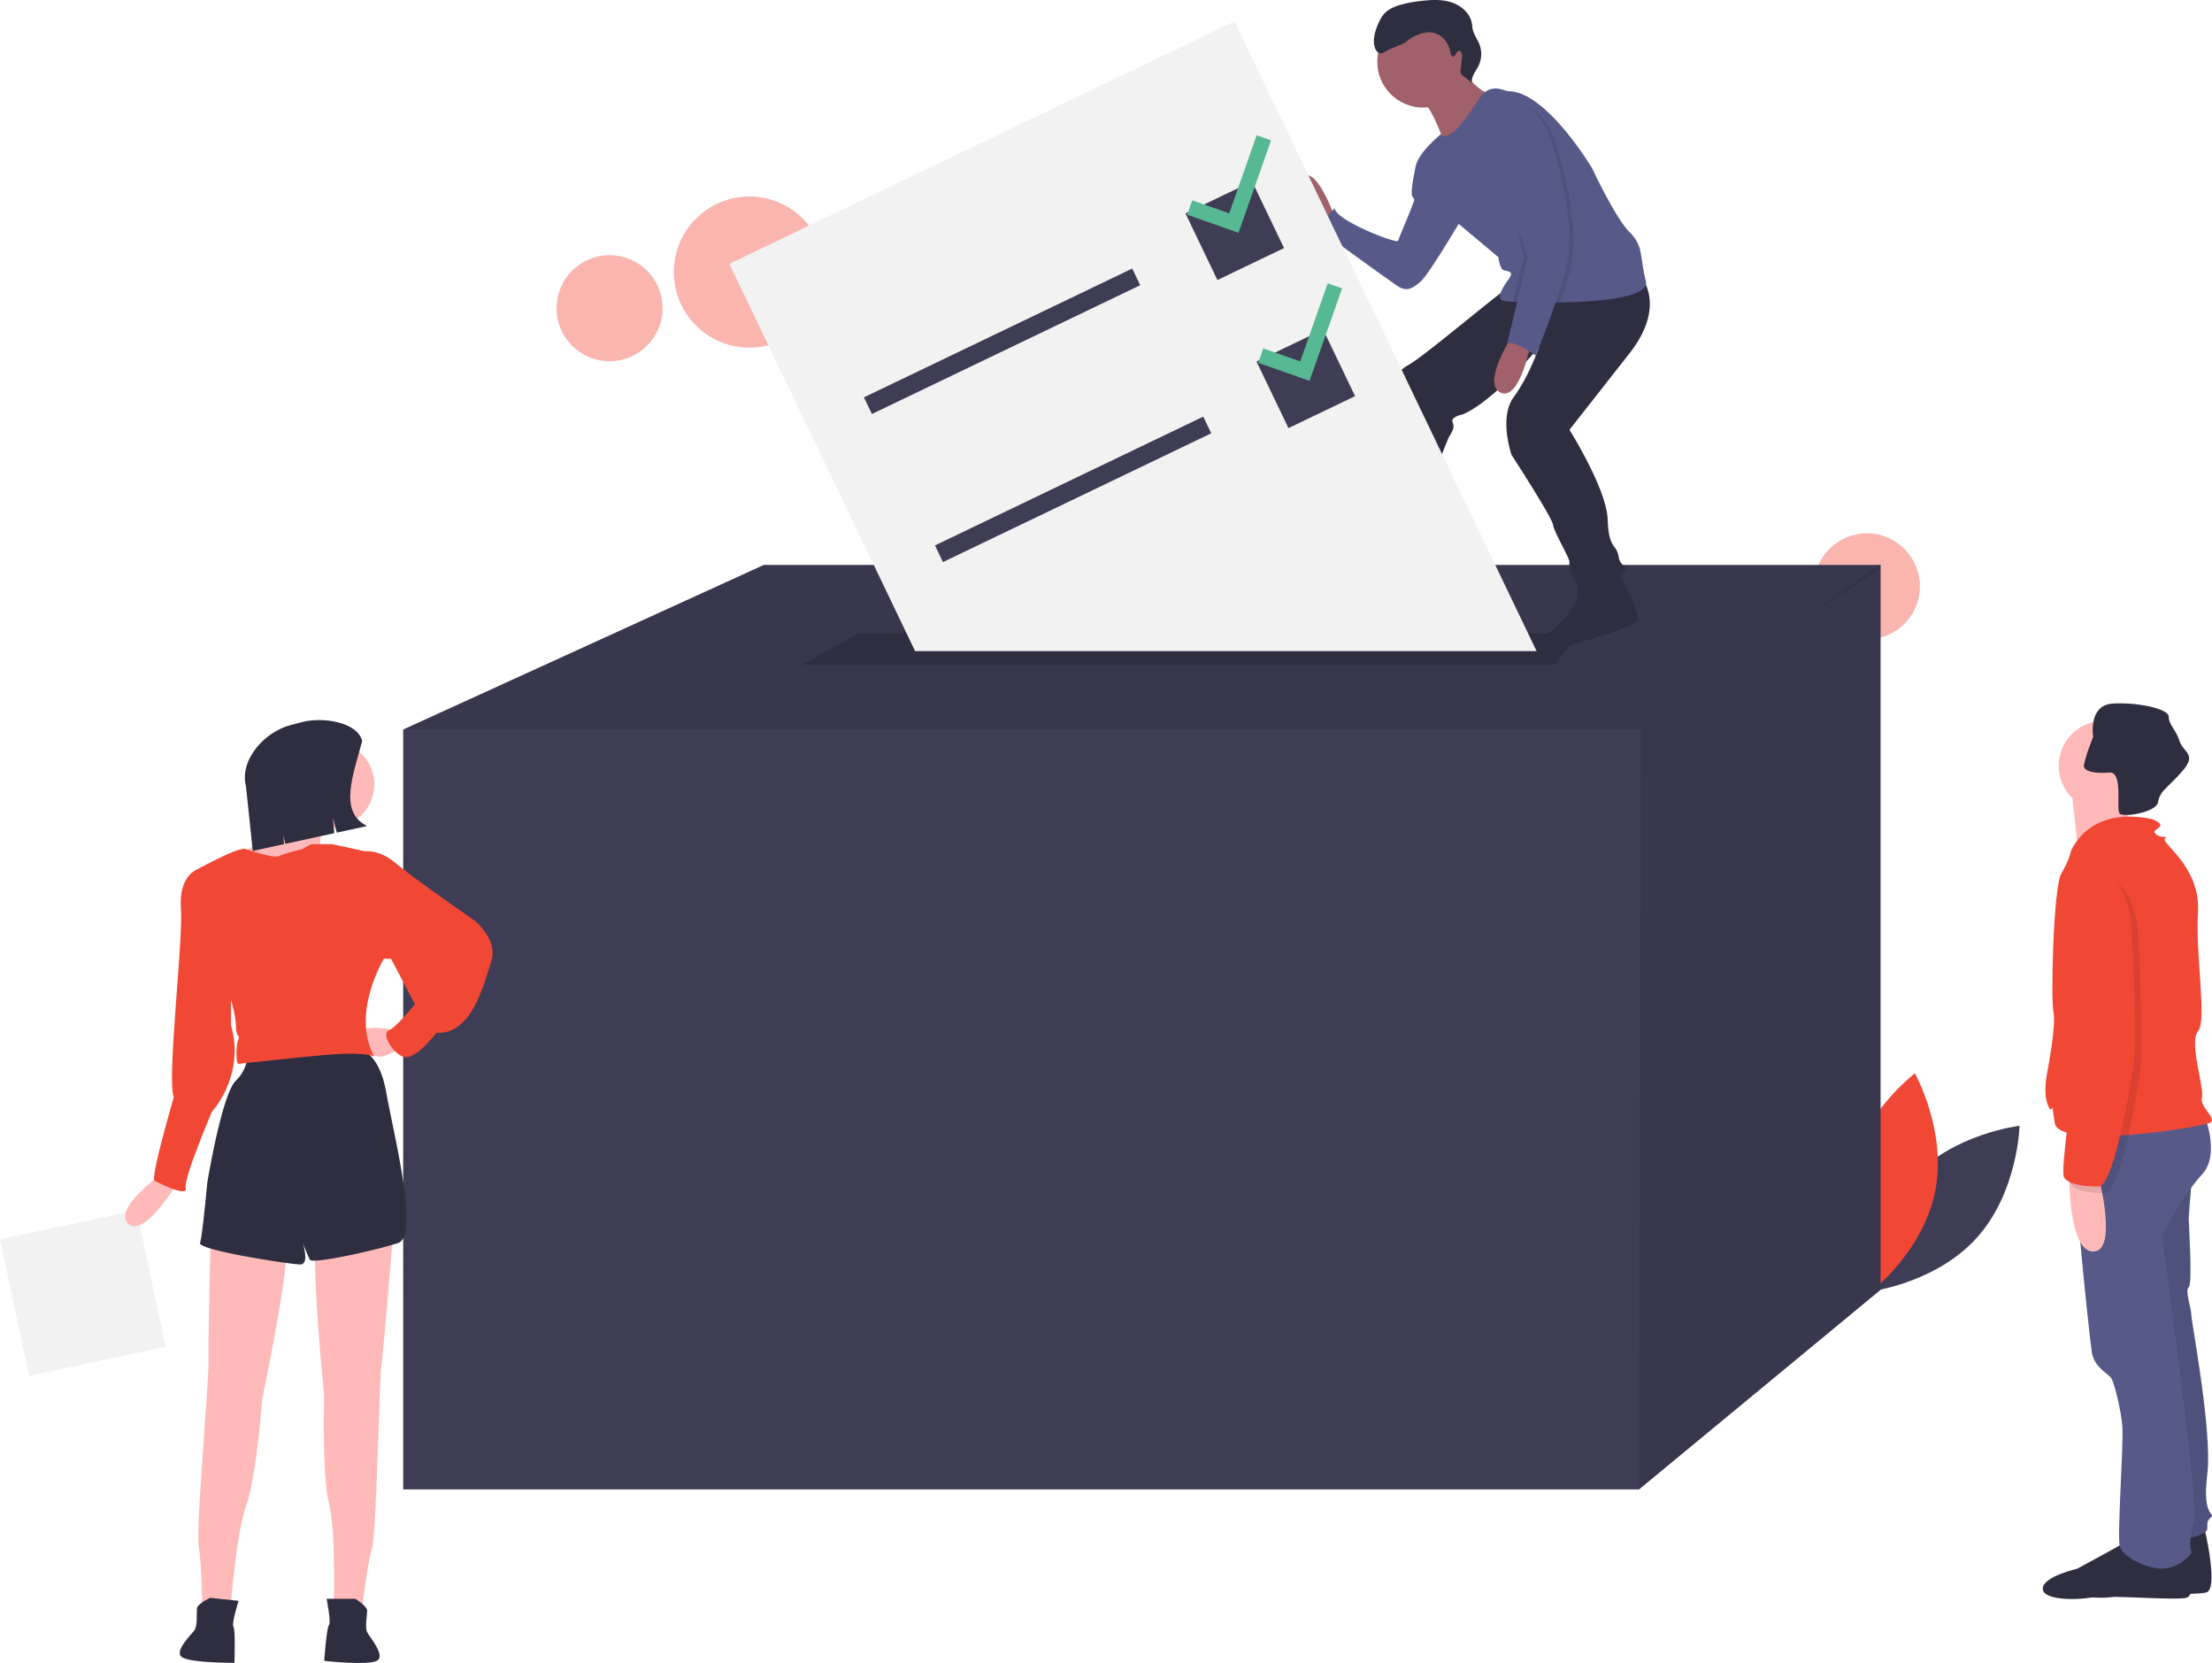 <svg id="b143eb5c-1646-401d-af9e-18dec362a251" data-name="Layer 1" xmlns="http://www.w3.org/2000/svg" width="914.817" height="687.575" viewBox="0 0 914.817 687.575"><title>voting</title><circle cx="772.098" cy="242.425" r="21.92" fill="#f14836" opacity="0.4"/><circle cx="309.93" cy="112.501" r="31.248" fill="#f14836" opacity="0.4"/><circle cx="252.098" cy="127.425" r="21.92" fill="#f14836" opacity="0.4"/><path d="M933.049,593.762c-17.32,18.962-17.949,46.584-17.949,46.584s27.453-3.122,44.773-22.084,17.949-46.584,17.949-46.584S950.369,574.8,933.049,593.762Z" transform="translate(-142.592 -106.213)" fill="#3f3d56"/><path d="M942.833,599.218c-5.241,25.141-27.272,41.815-27.272,41.815s-13.534-24.088-8.293-49.229S934.54,549.989,934.54,549.989,948.074,574.077,942.833,599.218Z" transform="translate(-142.592 -106.213)" fill="#f14836"/><polygon points="777.746 233.581 777.746 533.289 677.843 615.818 166.746 615.818 166.746 301.631 315.876 233.581 777.746 233.581" fill="#3f3d56"/><polygon points="777.746 233.581 777.746 234.782 741.882 258.788 677.843 301.631 166.746 301.631 315.876 233.581 777.746 233.581" opacity="0.1"/><polygon points="777.746 233.581 777.746 533.289 677.843 615.818 678.567 300.907 741.882 258.788 777.167 233.581 777.746 233.581" opacity="0.1"/><polygon points="643.094 274.845 331.803 274.845 354.969 261.814 653.23 261.814 643.094 274.845" fill="#2f2e41"/><path d="M1054.352,738.332s6.035,25.236.549,26.334-32.368.743-38.952,1.84-20.299-.743-20.299-5.681,14.264-8.229,14.264-8.229,20.299-10.972,20.847-11.521S1054.352,738.332,1054.352,738.332Z" transform="translate(-142.592 -106.213)" fill="#2f2e41"/><path d="M1049.415,589.657s-1.646,18.653-1.646,20.299,1.646,27.431,0,28.528,1.097,8.778,1.097,11.521,8.778,48.278,6.583,65.834,3.292,15.91,1.646,17.556-1.646,1.646-1.646,4.938-17.556,6.035-17.556,6.035L1018.692,623.123l9.875-36.209Z" transform="translate(-142.592 -106.213)" fill="#575a89"/><path d="M1049.415,589.657s-1.646,18.653-1.646,20.299,1.646,27.431,0,28.528,1.097,8.778,1.097,11.521,8.778,48.278,6.583,65.834,3.292,15.91,1.646,17.556-1.646,1.646-1.646,4.938-17.556,6.035-17.556,6.035L1018.692,623.123l9.875-36.209Z" transform="translate(-142.592 -106.213)" opacity="0.1"/><path d="M1046.672,746.013s5.486,19.75,0,20.847-32.368-1.257-38.952-.16-20.299,1.257-20.299-3.681,14.264-8.229,14.264-8.229,20.299-10.972,20.847-11.521S1046.672,746.013,1046.672,746.013Z" transform="translate(-142.592 -106.213)" fill="#2f2e41"/><path d="M1054.352,567.713s6.583,15.91-1.097,24.139-16.458,24.688-16.458,25.785,15.361,110.272,13.167,117.404-1.646,11.521-1.097,12.618-5.486,7.132-12.07,7.132-16.458-4.938-17.556-9.326,1.646-42.243,1.097-49.375-3.292-17.556-4.389-19.75-7.132-4.389-8.229-10.972-9.875-90.522-7.132-93.265S1054.352,567.713,1054.352,567.713Z" transform="translate(-142.592 -106.213)" fill="#575a89"/><circle cx="870.066" cy="316.665" r="18.653" fill="#ffb9b9"/><path d="M1024.178,432.204s-3.84,20.299-1.097,22.493-20.847,5.486-20.847,5.486-2.743-26.882-3.292-29.625S1024.178,432.204,1024.178,432.204Z" transform="translate(-142.592 -106.213)" fill="#ffb9b9"/><path d="M998.942,458.538s6.583-19.202,33.466-13.715c0,0,4.938,1.646,3.292,3.292s-3.292,1.646-1.097,3.292,4.938,0,3.292,1.646,14.813,11.521,13.715,30.174,3.84,44.986,0,49.375,2.743,23.59,1.646,27.431,6.583,8.778,3.292,10.424-62.542,11.521-64.188,0-.549-3.292-2.194-6.035-2.194-7.681-1.097-13.715,3.84-20.847,2.743-26.334,0-51.57,3.292-57.056S998.942,458.538,998.942,458.538Z" transform="translate(-142.592 -106.213)" fill="#f14836"/><path d="M1010.463,592.4s8.229,31.271-2.194,31.271-9.875-32.368-9.875-32.368Z" transform="translate(-142.592 -106.213)" fill="#ffb9b9"/><path d="M1004.428,422.878c0,1.591,2.304,2.6,5.876,2.831h.005a29.891,29.891,0,0,0,4.543-.088c2.282-.208,3.226,1.937,3.615,4.767.636,4.669-.252,11.214.773,12.24,1.415,1.415,11.735-.005,14.961-3.215a2.981,2.981,0,0,0,.949-1.723,9.166,9.166,0,0,1,2.754-5.119c1.904-2.079,4.614-4.383,7.67-8.048,5.486-6.583,0-7.132-1.646-12.07s-4.389-6.583-4.389-9.875-12.618-6.035-23.042-5.486-8.229,13.715-8.229,13.715-.62,1.591-1.361,3.643a57.214,57.214,0,0,0-2.436,7.911A3.986,3.986,0,0,0,1004.428,422.878Z" transform="translate(-142.592 -106.213)" fill="#2f2e41"/><path d="M1006.623,466.767s18.653-1.097,20.299,26.334,1.097,53.216,1.097,53.764-7.681,52.667-14.813,52.667-12.618-1.097-14.264-3.84,4.389-42.243,4.389-42.243,2.743-41.695-1.646-54.862S996.748,468.413,1006.623,466.767Z" transform="translate(-142.592 -106.213)" opacity="0.1"/><path d="M1003.88,464.024s18.653-1.097,20.299,26.334,1.097,53.216,1.097,53.764-7.681,52.667-14.813,52.667-12.618-1.097-14.264-3.84,4.389-42.243,4.389-42.243,2.743-41.695-1.646-54.862S994.004,465.67,1003.88,464.024Z" transform="translate(-142.592 -106.213)" fill="#f14836"/><path d="M694.573,195.854s-8.129-23.032-14-15.806,9.032,19.419,9.032,19.419Z" transform="translate(-142.592 -106.213)" fill="#a0616a"/><path d="M732.96,173.273,728.07,175.086s-2.336,10.381-1.432,12.188,1.355.452,0,4.065-5.419,13.097-5.871,14.452-26.194-8.581-26.194-13.548c0,0-5.419,6.323-8.129,7.677,0,0,29.807,21.677,33.871,24.387s6.323,1.355,9.935-1.806,18.968-29.355,18.968-29.355Z" transform="translate(-142.592 -106.213)" fill="#575a89"/><path d="M719.863,333.596s.452,4.968,1.355,5.419,7.677,11.742,0,14-12.194,1.355-14,2.258-33.419,2.71-33.871-2.258,15.355-5.871,15.355-5.871,14.452-9.484,16.71-14.452S719.863,333.596,719.863,333.596Z" transform="translate(-142.592 -106.213)" fill="#2f2e41"/><path d="M811.541,342.628s10.839,18.516,8.129,20.774-29.099,10.487-32.968,10.839c-4.968.452-8.581-3.613-4.516-5.871s12.645-11.742,12.645-14.903v-8.129Z" transform="translate(-142.592 -106.213)" fill="#2f2e41"/><path d="M821.928,221.596s9.484,11.742-5.419,30.71L791.67,283.919s15.355,24.387,15.806,37.032,3.613,9.935,4.516,15.355,4.968,2.71,1.806,6.774-14.903,7.677-18.516,4.516a11.196,11.196,0,0,1-3.613-9.032c0-1.806-6.323-12.194-6.774-15.355s-17.161-28.903-17.161-28.903-5.419-15.355.903-23.936,10.501-20.75,10.501-20.75-18.63,22.557-31.726,27.976c0,0-4.968.903-4.065,3.161s0,3.613-1.355,5.871-10.839,28.452-14,35.226-1.806,10.839-5.419,13.097-19.871.452-19.871-1.806,2.258-8.129,3.613-11.29,12.194-39.742,11.29-46.065.452-14.903,7.226-18.516,41.097-32.968,42.903-32.968S821.928,221.596,821.928,221.596Z" transform="translate(-142.592 -106.213)" fill="#2f2e41"/><circle cx="588.562" cy="25.512" r="18.968" fill="#a0616a"/><path d="M746.509,133.531s5.871,10.387,13.097,11.742-18.968,22.129-18.968,22.129-6.323-19.871-11.742-20.774S746.509,133.531,746.509,133.531Z" transform="translate(-142.592 -106.213)" fill="#a0616a"/><path d="M727.992,175.983c0,5.871,17.613,22.581,17.613,22.581l16.71,14s.452,4.968,2.258,5.419,4.065.452,2.258,3.161-6.323,8.581-2.258,9.484a33.199,33.199,0,0,0,3.699.352c1.084.063,2.357.122,3.789.176,3.342.117,7.524.194,12.054.163q1.931-.007,3.929-.045c17.076-.339,36.856-2.303,35.239-8.775-2.71-10.839-.903-14.452-6.774-20.323s-15.355-26.194-15.355-26.194-18.968-32.065-34.774-32.065l-3.283-.863a7.519,7.519,0,0,0-8.206,3.152c-3.17,4.828-8.17,12.081-11.092,14.42-4.516,3.613-5.221,1.021-5.221,1.021S727.992,170.112,727.992,175.983Z" transform="translate(-142.592 -106.213)" fill="#575a89"/><path d="M768.186,244.628s-13.097,20.323-4.968,23.936,12.645-21.226,12.645-21.226Z" transform="translate(-142.592 -106.213)" fill="#a0616a"/><path d="M743.554,129.582c-.728-.092-.958-1.01-1.081-1.734-.656-3.874-3.543-7.548-7.422-8.173a10.51,10.51,0,0,0-4.422.356,16.779,16.779,0,0,0-5.674,2.793,9.36,9.36,0,0,1-2.836,1.781c-.712.209-3.734,1.553-4.44,1.78-1.552.5-2.837,2.125-4.436,1.803-1.53-.308-2.111-2.155-2.356-3.696-.56-3.51,1.449-8.748,3.447-11.688,1.516-2.231,4.081-3.515,6.646-4.351a47.752,47.752,0,0,1,9.218-1.832c4.219-.498,8.589-.763,12.632.541s7.725,4.494,8.48,8.675c.157.871.187,1.763.379,2.627.47,2.107,1.864,3.878,2.677,5.878a11.319,11.319,0,0,1-.345,9.176c-1.126,2.265-3.084,4.441-2.662,6.935l-3.485-2.748a2.531,2.531,0,0,1-1.163-2.962l.507-4.364a3.84,3.84,0,0,0-.226-2.359C745.441,125.314,744.768,129.735,743.554,129.582Z" transform="translate(-142.592 -106.213)" fill="#2f2e41"/><path d="M776.315,213.467l-4.254,17.69c4.29.154,9.967.235,15.983.117,1.517-4.552,2.967-9.299,4.078-13.743,4.065-16.258-2.71-41.097-6.323-52.839s-12.645-14.903-12.645-14.903a41.185,41.185,0,0,0-10.387,5.419C756.896,159.273,776.315,213.467,776.315,213.467Z" transform="translate(-142.592 -106.213)" opacity="0.1"/><path d="M772.702,212.564l-4.43,18.417c1.084.063,2.357.122,3.789.176,3.342.117,7.524.194,12.054.163,1.63-4.837,3.207-9.94,4.394-14.691,4.065-16.258-2.71-41.097-6.323-52.839s-11.516,1.129-11.516,1.129,3.161-7.677-2.71-3.613S772.702,212.564,772.702,212.564Z" transform="translate(-142.592 -106.213)" opacity="0.1"/><path d="M771.347,148.886s9.032,3.161,12.645,14.903,10.387,36.581,6.323,52.839S777.67,253.209,777.67,253.209s-8.581-6.323-11.742-4.968l8.581-35.677S755.089,158.37,760.96,154.305A41.185,41.185,0,0,1,771.347,148.886Z" transform="translate(-142.592 -106.213)" fill="#575a89"/><polygon points="635.488 269.199 510.541 8.828 301.62 109.085 378.456 269.199 635.488 269.199" fill="#f2f2f2"/><rect x="495.48" y="243.491" width="123.081" height="7.639" transform="translate(-194.759 159.122) rotate(-25.635)" fill="#3f3d56"/><rect x="524.86" y="304.714" width="123.081" height="7.639" transform="translate(-218.354 177.859) rotate(-25.635)" fill="#3f3d56"/><rect x="637.968" y="186.326" width="30.558" height="30.558" transform="translate(-165.512 196.255) rotate(-25.635)" fill="#3f3d56"/><rect x="667.347" y="247.548" width="30.558" height="30.558" transform="translate(-189.108 214.992) rotate(-25.635)" fill="#3f3d56"/><polygon points="519.718 55.924 508.372 88.206 493.077 82.83 490.984 88.785 512.214 96.246 525.672 58.017 519.718 55.924" fill="#57b894"/><polygon points="549.097 117.146 537.751 149.428 522.457 144.053 520.364 150.007 541.593 157.468 555.052 119.239 549.097 117.146" fill="#57b894"/><g id="b6a4aa65-5bff-4dd4-a595-827386906092" data-name="woman"><rect x="147.984" y="611.967" width="57.724" height="57.724" transform="translate(341.065 1124.364) rotate(167.942)" fill="#f2f2f2"/><path id="ac286760-ef31-4470-8aba-995faff60c3b" data-name="right hand" d="M209.53,591.492s-20.734,14.81-13.823,20.734,20.734-17.772,20.734-17.772Z" transform="translate(-142.592 -106.213)" fill="#ffb9b9"/><path id="ad0ee0d5-d520-47bd-bca9-706ef112ee3c" data-name="left leg" d="M305.302,614.201s-3.949,49.367-4.937,56.279-1.975,69.114-3.949,76.025-3.949,23.696-3.949,23.696H280.619s.987-30.608-1.975-42.456-1.975-44.43-1.975-44.43-5.924-58.253-2.962-66.152S305.302,614.201,305.302,614.201Z" transform="translate(-142.592 -106.213)" fill="#ffb9b9"/><path id="a2d865fc-f989-4a0f-bdfe-5d1a04b5cb09" data-name="left shoe" d="M289.505,767.239s4.937,2.962,4.937,4.937-.987,6.911,0,8.886,7.899,9.873,3.949,11.848-21.722,0-21.722,0,.987-13.823,1.975-14.81-.987-10.861-.987-10.861Z" transform="translate(-142.592 -106.213)" fill="#2f2e41"/><path id="a5afd73e-dc2f-49f8-bb76-01b6bc8ff4ec" data-name="right leg" d="M229.826,612.991s-1.254,49.509-.998,56.486-5.291,68.94-4.053,76.02,1.44,23.98,1.44,23.98l11.783,1.244s2.231-30.542,6.42-42.014,6.627-43.978,6.627-43.978,12.006-57.31,9.889-65.476S229.826,612.991,229.826,612.991Z" transform="translate(-142.592 -106.213)" fill="#ffb9b9"/><path id="bae9c969-98bd-41cd-ab49-dced4866e2f9" data-name="right shoe" d="M229.472,766.842s-5.22,2.427-5.428,4.391.256,6.977-.933,8.837-8.891,8.99-5.171,11.368,21.602,2.28,21.602,2.28.469-13.85-.409-14.936,2.122-10.697,2.122-10.697Z" transform="translate(-142.592 -106.213)" fill="#2f2e41"/><path id="efa1face-c8d6-4f61-8a17-c81461288bfc" data-name="pants" d="M291.479,540.15s7.899.987,10.861,17.772,13.823,59.241,4.937,62.203-35.544,8.886-36.532,6.911-2.962-6.911-2.962-6.911,2.962,8.886-.987,8.886-42.456-5.924-41.468-8.886,2.962-24.684,2.962-24.684,5.924-36.532,11.848-42.456a16.192,16.192,0,0,0,4.937-12.835Z" transform="translate(-142.592 -106.213)" fill="#2f2e41"/><path id="ba787e0e-2496-4127-9664-864bc1f1b460" data-name="left hand" d="M306.29,532.251s-12.835-2.962-14.81.987,4.937,9.873,7.899,9.873,7.899-2.962,7.899-2.962Z" transform="translate(-142.592 -106.213)" fill="#ffb9b9"/><circle id="af432612-84fe-4a80-a474-ad6710b59c23" data-name="head" cx="137.04" cy="324.342" r="17.772" fill="#ffb9b9"/><path id="fc691572-079c-4ac7-a111-0c7206f484e6" data-name="neck" d="M276.669,443.39s-2.962,13.823-.987,13.823-14.81,8.886-14.81,8.886l-12.835-1.975-3.949-5.924s20.734-13.823,20.734-21.722S276.669,443.39,276.669,443.39Z" transform="translate(-142.592 -106.213)" fill="#ffb9b9"/><path id="a377c2ac-5aad-4dd5-94e4-d6887260be3a" data-name="upper body" d="M267.783,457.213s2.962-1.975,3.949-1.975h7.899c.987,0,13.823,2.962,13.823,2.962l7.899,44.43s-13.823,22.709-3.949,40.481c0,0-2.962-1.975-16.785-.987s-38.506,3.949-39.494,3.949-.987-7.899,0-9.873-.987-.987-.987-5.924-2.962-13.823-2.962-13.823l-13.823-50.355s17.772-9.873,20.734-8.886,11.848,3.949,13.823,2.962S267.783,457.213,267.783,457.213Z" transform="translate(-142.592 -106.213)" fill="#f14836"/><path id="fd50713a-8150-4e39-832b-91f38638a5e4" data-name="left arm" d="M290.492,459.188l2.962-.987s5.924-.987,12.835,4.937S338.872,486.833,338.872,486.833s9.873,7.899,6.911,16.785-7.899,30.608-22.709,29.62c0,0-8.886,11.848-13.823,9.873s-8.886-9.873-5.924-10.861,10.861-10.861,10.861-10.861l-9.873-18.76h-2.962l-10.861-5.924Z" transform="translate(-142.592 -106.213)" fill="#f14836"/><path id="a85ddca5-281c-4897-a8aa-82a4133bac02" data-name="right arm" d="M231.251,465.112l-7.899.987s-6.911,2.962-5.924,15.797-5.924,71.089-2.962,78c0,0-9.873,33.57-7.899,34.557s13.823,6.911,12.835,2.962,10.861-31.595,10.861-31.595,13.823-14.81,7.899-35.544V513.491Z" transform="translate(-142.592 -106.213)" fill="#f14836"/><path id="eb14ef5a-0bc4-48da-8b11-b0e113a7ef46" data-name="hair" d="M294.423,447.737l-12.552,2.734-1.613-6.18.62,6.397L260.629,455.099l-.89-3.412.342,3.531-12.969,2.825-2.774-26.632c-2.852-10.928,7.558-22.576,18.486-25.428l4.848-1.265c8.027-2.095,22.617-.19,24.711,7.836C288.717,426.549,282.466,441.89,294.423,447.737Z" transform="translate(-142.592 -106.213)" fill="#2f2e41"/></g></svg>